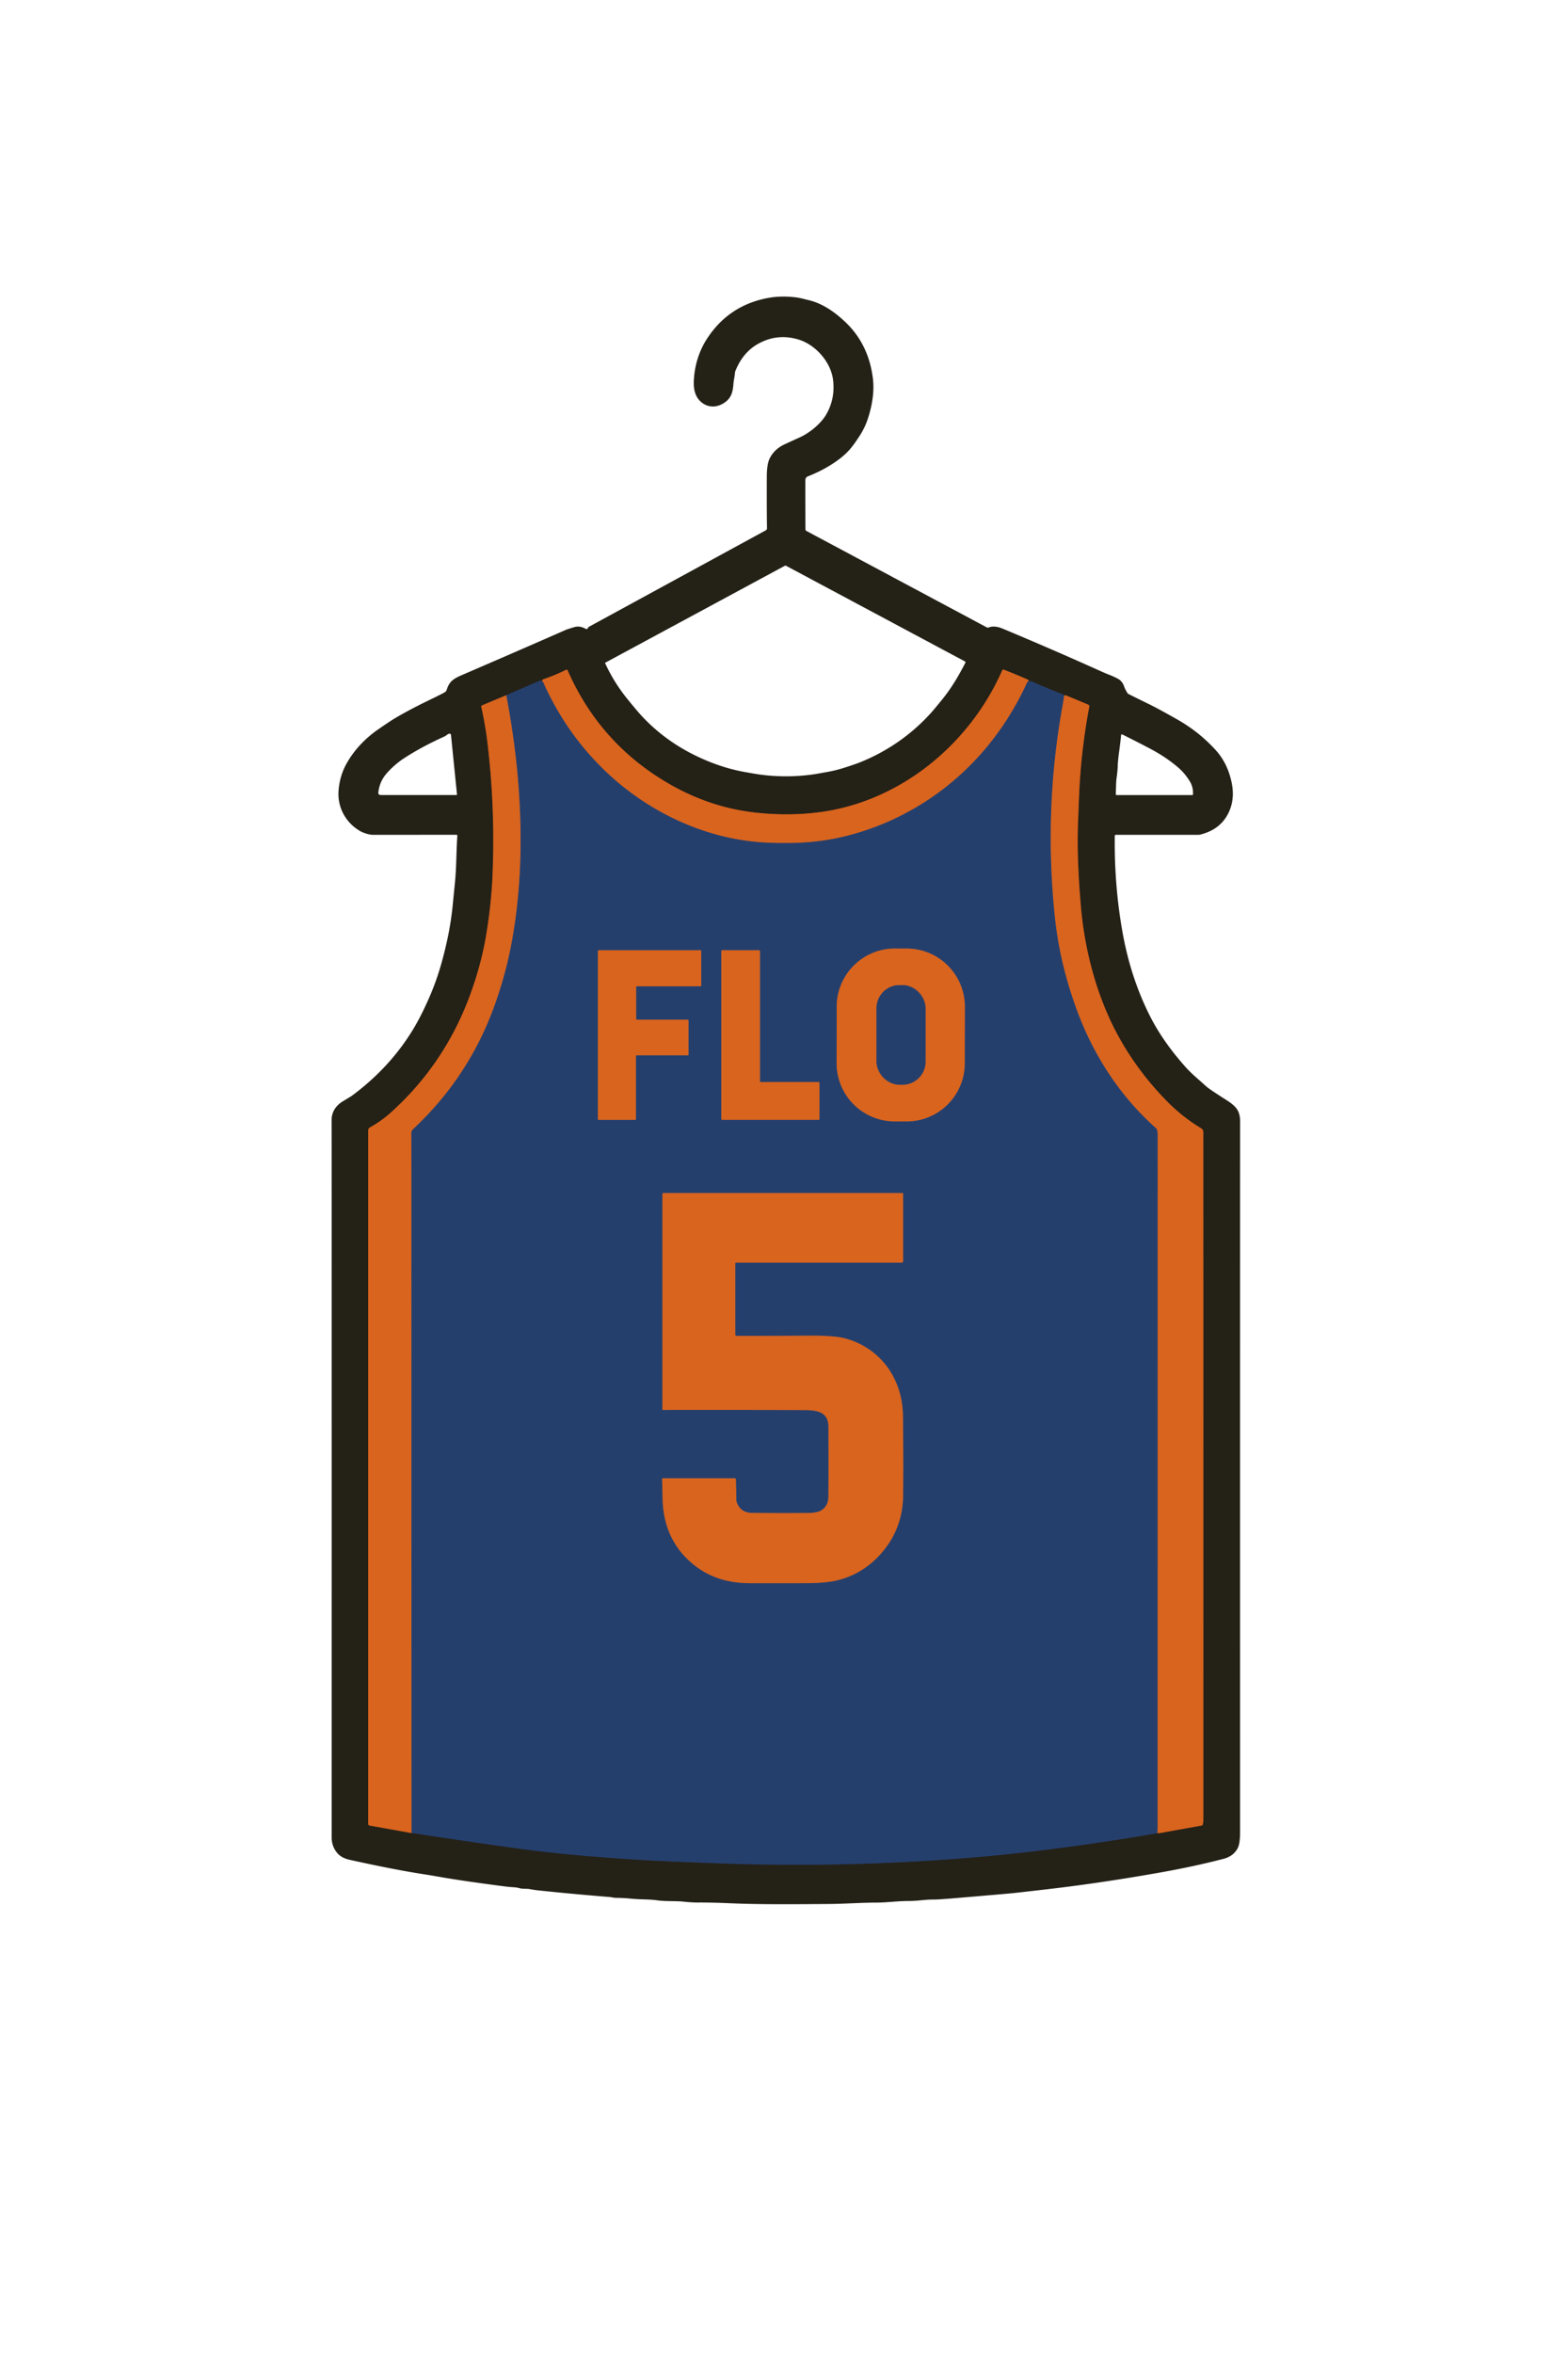 <?xml version="1.0" encoding="UTF-8" standalone="no"?>
<!DOCTYPE svg PUBLIC "-//W3C//DTD SVG 1.1//EN" "http://www.w3.org/Graphics/SVG/1.1/DTD/svg11.dtd">
<svg xmlns="http://www.w3.org/2000/svg" version="1.1" viewBox="0.00 0.00 1024.00 1536.00">
<g stroke-width="2.00" fill="none" stroke-linecap="butt">
<path stroke="#253042" vector-effect="non-scaling-stroke" d="
  M 353.97 444.64
  L 353.30 444.36
  A 1.07 1.02 43.0 0 0 352.48 444.37
  L 330.64 453.82"
/>
<path stroke="#7f431b" vector-effect="non-scaling-stroke" d="
  M 330.64 453.82
  L 314.82 460.44
  A 0.87 0.87 0.0 0 0 314.31 461.43
  Q 316.93 473.05 318.31 484.50
  Q 323.54 527.97 321.64 571.88
  C 321.07 585.07 319.44 599.11 317.37 611.22
  Q 314.29 629.24 307.53 648.04
  Q 291.00 694.11 255.13 726.36
  Q 249.06 731.82 241.75 735.87
  A 2.53 2.52 -14.4 0 0 240.44 738.08
  L 240.44 1190.51
  A 1.21 1.20 5.2 0 0 241.43 1191.69
  L 268.73 1196.60"
/>
<path stroke="#253042" vector-effect="non-scaling-stroke" d="
  M 268.73 1196.60
  Q 270.07 1196.70 271.51 1196.92
  Q 306.50 1202.25 337.51 1206.57
  Q 372.38 1211.43 422.51 1214.36
  Q 434.98 1215.09 470.19 1216.37
  Q 552.31 1219.37 634.31 1212.61
  C 674.84 1209.27 715.11 1203.61 755.24 1196.80
  Q 755.56 1196.75 755.80 1196.47"
/>
<path stroke="#7f431b" vector-effect="non-scaling-stroke" d="
  M 755.80 1196.47
  Q 756.01 1196.45 756.16 1196.50
  A 0.70 0.01 20.2 0 0 756.79 1196.72
  Q 765.91 1195.07 784.80 1191.65
  A 0.83 0.82 -87.1 0 0 785.45 1191.06
  Q 785.83 1189.76 785.83 1188.00
  Q 785.86 924.33 785.81 738.91
  A 2.75 2.73 15.5 0 0 784.47 736.56
  Q 772.38 729.33 762.21 719.01
  Q 742.62 699.14 729.77 675.32
  C 716.31 650.38 708.39 620.58 705.92 592.21
  Q 703.16 560.43 703.97 538.06
  Q 704.78 515.52 705.32 508.00
  Q 707.04 484.04 711.37 461.24
  A 1.10 1.10 0.0 0 0 710.73 460.03
  Q 703.48 456.93 696.22 454.01
  Q 695.08 453.55 694.95 454.26"
/>
<path stroke="#253042" vector-effect="non-scaling-stroke" d="
  M 694.95 454.26
  Q 694.40 453.30 693.88 453.10
  Q 683.68 449.29 673.75 444.80
  A 1.53 1.52 50.9 0 0 672.82 444.70
  Q 672.17 444.84 671.71 444.77"
/>
<path stroke="#7f431b" vector-effect="non-scaling-stroke" d="
  M 671.71 444.77
  Q 672.04 444.01 671.15 443.62
  Q 662.83 439.99 655.48 437.14
  A 0.73 0.72 -67.4 0 0 654.55 437.53
  C 633.21 486.07 587.66 523.64 534.31 530.32
  Q 514.88 532.75 494.13 530.54
  Q 464.64 527.40 438.09 512.34
  Q 392.06 486.22 370.71 437.65
  A 0.77 0.77 0.0 0 0 369.66 437.27
  Q 362.61 440.75 354.95 443.38
  C 354.35 443.59 354.03 444.03 353.97 444.64"
/>
<path stroke="#7f5246" vector-effect="non-scaling-stroke" d="
  M 671.71 444.77
  Q 671.05 444.95 670.70 445.72
  C 657.22 475.19 636.67 500.80 610.15 519.39
  Q 583.50 538.08 552.11 545.88
  C 534.92 550.15 518.59 550.85 500.96 550.08
  C 460.45 548.32 421.11 529.26 392.68 500.82
  Q 368.65 476.77 354.64 445.18
  Q 354.50 444.86 353.97 444.64"
/>
<path stroke="#7f5246" vector-effect="non-scaling-stroke" d="
  M 694.95 454.26
  Q 694.77 456.06 693.83 461.27
  Q 681.66 528.96 688.91 598.42
  Q 692.18 629.79 703.86 660.86
  C 714.81 690.02 732.12 716.18 754.95 736.42
  Q 756.06 737.41 756.06 740.50
  Q 756.03 1052.64 756.03 1194.00
  Q 756.03 1195.25 755.80 1196.47"
/>
<path stroke="#7f5246" vector-effect="non-scaling-stroke" d="
  M 268.73 1196.60
  L 268.62 739.60
  A 3.41 3.41 0.0 0 1 269.69 737.12
  Q 306.38 702.89 323.18 655.66
  Q 329.98 636.55 333.60 617.95
  C 338.20 594.33 340.18 569.53 339.93 544.22
  Q 339.54 504.36 332.27 463.03
  Q 331.51 458.71 330.64 453.82"
/>
<path stroke="#7f5246" vector-effect="non-scaling-stroke" d="
  M 630.112 657.253
  A 37.98 37.98 0.0 0 0 592.198 619.207
  L 584.479 619.193
  A 37.98 37.98 0.0 0 0 546.432 657.107
  L 546.368 693.987
  A 37.98 37.98 0.0 0 0 584.282 732.033
  L 592.001 732.047
  A 37.98 37.98 0.0 0 0 630.048 694.133
  L 630.112 657.253"
/>
<path stroke="#7f5246" vector-effect="non-scaling-stroke" d="
  M 415.33 689.35
  A 0.48 0.48 0.0 0 1 415.81 688.87
  L 449.15 688.87
  A 0.48 0.48 0.0 0 0 449.63 688.39
  L 449.63 666.12
  A 0.48 0.48 0.0 0 0 449.15 665.64
  L 415.92 665.64
  A 0.48 0.48 0.0 0 1 415.44 665.16
  L 415.44 644.28
  A 0.48 0.48 0.0 0 1 415.92 643.80
  L 457.47 643.80
  A 0.48 0.48 0.0 0 0 457.95 643.32
  L 457.95 620.81
  A 0.48 0.48 0.0 0 0 457.47 620.33
  L 390.96 620.33
  A 0.48 0.48 0.0 0 0 390.48 620.81
  L 390.48 730.54
  A 0.48 0.48 0.0 0 0 390.96 731.02
  L 414.85 731.02
  A 0.48 0.48 0.0 0 0 415.33 730.54
  L 415.33 689.35"
/>
<path stroke="#7f5246" vector-effect="non-scaling-stroke" d="
  M 471.58 620.33
  A 0.51 0.51 0.0 0 0 471.07 620.84
  L 471.07 730.50
  A 0.51 0.51 0.0 0 0 471.58 731.01
  L 534.62 731.01
  A 0.51 0.51 0.0 0 0 535.13 730.50
  L 535.13 706.87
  A 0.51 0.51 0.0 0 0 534.62 706.36
  L 496.79 706.36
  A 0.51 0.51 0.0 0 1 496.28 705.85
  L 496.28 620.84
  A 0.51 0.51 0.0 0 0 495.77 620.33
  L 471.58 620.33"
/>
<path stroke="#7f5246" vector-effect="non-scaling-stroke" d="
  M 432.42 965.62
  Q 432.73 978.46 432.73 978.48
  C 433.15 995.96 439.51 1010.41 452.98 1021.35
  Q 467.91 1033.46 489.68 1033.47
  Q 527.86 1033.47 528.44 1033.46
  Q 540.64 1033.24 547.49 1031.44
  Q 565.13 1026.81 577.08 1012.09
  Q 589.52 996.74 589.77 976.25
  Q 590.05 953.16 589.64 923.83
  C 589.31 900.01 574.95 879.89 551.86 873.69
  Q 545.00 871.84 529.51 871.92
  Q 495.89 872.07 480.93 872.04
  A 0.78 0.78 0.0 0 1 480.16 871.26
  L 480.16 824.78
  A 0.56 0.56 0.0 0 1 480.72 824.22
  L 588.85 824.22
  A 0.94 0.94 0.0 0 0 589.79 823.28
  L 589.79 779.23
  A 0.39 0.39 0.0 0 0 589.40 778.84
  L 433.15 778.84
  A 0.57 0.56 90.0 0 0 432.59 779.41
  L 432.59 920.02
  A 0.37 0.37 0.0 0 0 432.96 920.39
  Q 488.15 920.32 525.52 920.48
  C 533.69 920.51 540.99 921.71 541.02 931.26
  Q 541.11 961.16 541.00 977.00
  Q 540.95 983.06 536.39 985.94
  Q 533.75 987.61 527.80 987.66
  Q 504.92 987.85 490.79 987.57
  Q 483.58 987.43 481.11 980.65
  A 3.62 3.49 35.4 0 1 480.89 979.48
  L 480.58 965.67
  A 0.69 0.69 0.0 0 0 479.89 965.00
  L 433.03 965.00
  A 0.61 0.61 0.0 0 0 432.42 965.62"
/>
<path stroke="#7f5246" vector-effect="non-scaling-stroke" d="
  M 604.45 658.12
  A 15.06 15.06 0.0 0 0 589.39 643.06
  L 587.47 643.06
  A 15.06 15.06 0.0 0 0 572.41 658.12
  L 572.41 693.04
  A 15.06 15.06 0.0 0 0 587.47 708.10
  L 589.39 708.10
  A 15.06 15.06 0.0 0 0 604.45 693.04
  L 604.45 658.12"
/>
</g>
<path fill="#242117" d="
  M 728.02 545.59
  Q 727.62 577.84 733.02 608.24
  Q 738.39 638.49 751.18 663.61
  Q 759.59 680.14 774.39 696.71
  C 778.25 701.03 782.72 704.57 787.68 709.13
  Q 789.63 710.92 800.57 717.87
  C 806.74 721.79 809.88 724.71 809.87 732.00
  Q 809.82 794.24 809.85 1195.81
  Q 809.85 1203.27 808.40 1206.23
  Q 805.72 1211.68 798.96 1213.44
  Q 780.31 1218.29 758.67 1222.16
  Q 718.82 1229.28 681.77 1233.52
  Q 663.32 1235.64 662.11 1235.76
  Q 653.27 1236.61 622.50 1239.19
  Q 612.73 1240.01 609.99 1239.99
  C 603.92 1239.94 599.58 1240.95 593.27 1240.95
  C 586.12 1240.96 579.18 1241.96 572.58 1241.98
  C 562.22 1242.00 550.95 1242.85 540.47 1242.90
  C 519.69 1243.02 498.26 1243.31 477.20 1242.43
  Q 463.36 1241.85 456.06 1241.93
  Q 452.13 1241.97 446.47 1241.37
  C 441.28 1240.83 434.88 1241.29 429.41 1240.52
  C 423.49 1239.69 418.82 1240.10 411.89 1239.39
  Q 407.62 1238.95 401.75 1238.87
  C 400.80 1238.86 399.37 1238.44 398.15 1238.34
  Q 373.03 1236.31 350.91 1233.95
  Q 348.95 1233.74 346.20 1233.22
  C 343.93 1232.78 341.41 1233.21 339.12 1232.54
  C 336.75 1231.84 334.10 1231.99 330.99 1231.59
  Q 321.39 1230.38 308.49 1228.55
  Q 296.50 1226.85 288.31 1225.41
  Q 282.07 1224.30 276.66 1223.46
  Q 256.97 1220.41 228.26 1214.03
  Q 222.85 1212.83 220.11 1209.46
  Q 216.60 1205.16 216.60 1199.40
  Q 216.64 766.24 216.56 731.25
  C 216.55 725.54 219.67 721.46 223.91 718.91
  Q 229.28 715.68 229.66 715.40
  Q 255.95 695.96 271.31 669.34
  Q 275.91 661.36 280.60 650.52
  Q 284.79 640.84 287.71 630.79
  Q 293.76 609.94 295.61 591.25
  Q 296.78 579.37 297.05 576.76
  C 298.16 566.12 297.96 554.54 298.68 545.59
  A 0.60 0.60 0.0 0 0 298.08 544.94
  Q 276.45 544.94 243.51 544.96
  C 241.31 544.96 237.48 543.82 235.29 542.57
  C 225.79 537.14 220.21 526.97 221.11 515.95
  Q 221.91 506.19 226.46 498.20
  Q 233.92 485.11 247.37 475.85
  Q 254.71 470.80 257.57 469.09
  Q 266.86 463.52 280.27 457.03
  Q 287.46 453.56 290.26 452.03
  A 3.22 3.20 -6.1 0 0 291.78 450.16
  C 293.68 443.91 297.30 442.55 303.73 439.78
  Q 344.50 422.19 369.79 411.04
  Q 370.09 410.90 374.80 409.44
  C 377.83 408.50 380.10 409.24 382.59 410.51
  Q 383.53 410.99 384.13 409.67
  A 1.05 1.05 0.0 0 1 384.61 409.16
  L 500.09 346.20
  A 1.56 1.55 75.3 0 0 500.90 344.80
  Q 500.71 335.34 500.76 311.59
  Q 500.78 303.24 502.50 299.58
  Q 505.45 293.30 512.31 290.09
  Q 516.00 288.37 522.28 285.52
  C 528.49 282.72 536.09 276.73 539.72 270.32
  Q 545.51 260.12 544.04 247.99
  C 542.63 236.39 532.71 225.03 521.41 221.63
  Q 507.64 217.48 495.17 224.41
  Q 485.16 229.96 480.28 242.10
  A 4.99 4.91 -32.8 0 0 479.94 243.61
  C 479.82 245.71 479.18 247.88 478.98 250.60
  Q 478.66 255.01 477.63 257.46
  Q 475.84 261.74 471.04 264.05
  C 465.76 266.59 460.06 265.32 456.34 260.85
  Q 452.66 256.42 453.11 248.32
  Q 453.97 232.73 462.17 220.43
  Q 476.57 198.85 502.40 194.36
  Q 510.06 193.03 519.17 194.04
  C 522.49 194.40 524.70 195.13 528.11 195.93
  C 536.50 197.91 544.32 202.95 551.77 209.95
  Q 562.77 220.28 567.36 234.63
  Q 569.15 240.22 570.00 246.61
  C 571.18 255.46 569.55 265.07 566.59 273.82
  Q 564.77 279.18 561.78 283.90
  Q 558.05 289.76 555.27 293.02
  Q 550.96 298.07 543.76 302.73
  Q 536.38 307.51 527.68 310.93
  C 525.74 311.69 525.93 313.23 525.93 315.04
  Q 525.89 325.27 526.00 345.46
  A 1.34 1.33 14.4 0 0 526.70 346.63
  L 644.59 409.63
  A 1.07 1.07 0.0 0 0 645.51 409.67
  Q 649.35 408.08 654.87 410.39
  Q 687.62 424.08 718.74 438.09
  Q 722.12 439.61 724.57 440.55
  Q 727.38 441.63 730.32 443.23
  C 732.04 444.16 733.43 446.00 734.14 448.18
  Q 734.57 449.50 736.24 452.35
  A 1.77 1.73 87.7 0 0 736.95 453.02
  Q 741.20 455.19 750.03 459.49
  Q 756.38 462.58 768.96 469.73
  Q 783.12 477.77 793.93 489.66
  Q 801.61 498.10 804.29 510.59
  Q 806.90 522.76 801.36 532.37
  Q 795.93 541.80 783.84 544.81
  A 4.93 4.69 -50.5 0 1 782.69 544.95
  L 728.67 544.95
  A 0.65 0.65 0.0 0 0 728.02 545.59
  Z
  M 630.45 432.62
  A 0.63 0.63 0.0 0 0 630.19 431.78
  L 513.38 369.36
  A 0.95 0.93 44.4 0 0 512.49 369.36
  L 395.21 432.64
  A 0.16 0.15 62.6 0 0 395.15 432.84
  Q 400.85 445.28 409.39 455.87
  Q 415.77 463.79 419.11 467.39
  Q 437.34 487.03 463.97 497.53
  Q 475.10 501.92 486.02 503.89
  Q 493.53 505.24 496.13 505.60
  Q 513.49 507.95 530.82 505.55
  Q 532.97 505.26 540.86 503.81
  Q 545.93 502.88 550.73 501.37
  Q 558.54 498.90 562.01 497.49
  Q 588.64 486.65 607.81 465.57
  Q 609.83 463.34 615.04 456.94
  C 621.35 449.19 625.83 441.56 630.45 432.62
  Z
  M 353.97 444.64
  L 353.30 444.36
  A 1.07 1.02 43.0 0 0 352.48 444.37
  L 330.64 453.82
  L 314.82 460.44
  A 0.87 0.87 0.0 0 0 314.31 461.43
  Q 316.93 473.05 318.31 484.50
  Q 323.54 527.97 321.64 571.88
  C 321.07 585.07 319.44 599.11 317.37 611.22
  Q 314.29 629.24 307.53 648.04
  Q 291.00 694.11 255.13 726.36
  Q 249.06 731.82 241.75 735.87
  A 2.53 2.52 -14.4 0 0 240.44 738.08
  L 240.44 1190.51
  A 1.21 1.20 5.2 0 0 241.43 1191.69
  L 268.73 1196.60
  Q 270.07 1196.70 271.51 1196.92
  Q 306.50 1202.25 337.51 1206.57
  Q 372.38 1211.43 422.51 1214.36
  Q 434.98 1215.09 470.19 1216.37
  Q 552.31 1219.37 634.31 1212.61
  C 674.84 1209.27 715.11 1203.61 755.24 1196.80
  Q 755.56 1196.75 755.80 1196.47
  Q 756.01 1196.45 756.16 1196.50
  A 0.70 0.01 20.2 0 0 756.79 1196.72
  Q 765.91 1195.07 784.80 1191.65
  A 0.83 0.82 -87.1 0 0 785.45 1191.06
  Q 785.83 1189.76 785.83 1188.00
  Q 785.86 924.33 785.81 738.91
  A 2.75 2.73 15.5 0 0 784.47 736.56
  Q 772.38 729.33 762.21 719.01
  Q 742.62 699.14 729.77 675.32
  C 716.31 650.38 708.39 620.58 705.92 592.21
  Q 703.16 560.43 703.97 538.06
  Q 704.78 515.52 705.32 508.00
  Q 707.04 484.04 711.37 461.24
  A 1.10 1.10 0.0 0 0 710.73 460.03
  Q 703.48 456.93 696.22 454.01
  Q 695.08 453.55 694.95 454.26
  Q 694.40 453.30 693.88 453.10
  Q 683.68 449.29 673.75 444.80
  A 1.53 1.52 50.9 0 0 672.82 444.70
  Q 672.17 444.84 671.71 444.77
  Q 672.04 444.01 671.15 443.62
  Q 662.83 439.99 655.48 437.14
  A 0.73 0.72 -67.4 0 0 654.55 437.53
  C 633.21 486.07 587.66 523.64 534.31 530.32
  Q 514.88 532.75 494.13 530.54
  Q 464.64 527.40 438.09 512.34
  Q 392.06 486.22 370.71 437.65
  A 0.77 0.77 0.0 0 0 369.66 437.27
  Q 362.61 440.75 354.95 443.38
  C 354.35 443.59 354.03 444.03 353.97 444.64
  Z
  M 298.44 518.59
  L 294.52 479.77
  A 0.95 0.94 -2.4 0 0 293.59 478.92
  C 292.57 478.91 291.41 480.25 290.26 480.77
  Q 275.72 487.28 263.79 495.02
  C 259.20 498.00 254.36 502.44 251.54 506.05
  Q 247.79 510.84 247.06 517.42
  A 1.42 1.41 3.1 0 0 248.47 518.98
  L 298.08 518.98
  A 0.36 0.35 -2.9 0 0 298.44 518.59
  Z
  M 779.08 518.66
  Q 779.37 513.79 776.92 509.87
  Q 773.71 504.72 769.46 501.05
  Q 761.80 494.44 751.72 489.06
  Q 744.28 485.10 732.94 479.44
  A 0.56 0.56 0.0 0 0 732.13 479.90
  Q 731.83 483.54 730.80 491.11
  Q 730.02 496.85 729.95 499.94
  Q 729.88 503.25 729.07 508.76
  Q 728.91 509.91 728.68 518.45
  A 0.54 0.54 0.0 0 0 729.22 519.01
  L 778.71 519.01
  A 0.37 0.37 0.0 0 0 779.08 518.66
  Z"
/>
<path fill="#d9641e" d="
  M 671.71 444.77
  Q 671.05 444.95 670.70 445.72
  C 657.22 475.19 636.67 500.80 610.15 519.39
  Q 583.50 538.08 552.11 545.88
  C 534.92 550.15 518.59 550.85 500.96 550.08
  C 460.45 548.32 421.11 529.26 392.68 500.82
  Q 368.65 476.77 354.64 445.18
  Q 354.50 444.86 353.97 444.64
  C 354.03 444.03 354.35 443.59 354.95 443.38
  Q 362.61 440.75 369.66 437.27
  A 0.77 0.77 0.0 0 1 370.71 437.65
  Q 392.06 486.22 438.09 512.34
  Q 464.64 527.40 494.13 530.54
  Q 514.88 532.75 534.31 530.32
  C 587.66 523.64 633.21 486.07 654.55 437.53
  A 0.73 0.72 -67.4 0 1 655.48 437.14
  Q 662.83 439.99 671.15 443.62
  Q 672.04 444.01 671.71 444.77
  Z"
/>
<path fill="#253f6d" d="
  M 353.97 444.64
  Q 354.50 444.86 354.64 445.18
  Q 368.65 476.77 392.68 500.82
  C 421.11 529.26 460.45 548.32 500.96 550.08
  C 518.59 550.85 534.92 550.15 552.11 545.88
  Q 583.50 538.08 610.15 519.39
  C 636.67 500.80 657.22 475.19 670.70 445.72
  Q 671.05 444.95 671.71 444.77
  Q 672.17 444.84 672.82 444.70
  A 1.53 1.52 50.9 0 1 673.75 444.80
  Q 683.68 449.29 693.88 453.10
  Q 694.40 453.30 694.95 454.26
  Q 694.77 456.06 693.83 461.27
  Q 681.66 528.96 688.91 598.42
  Q 692.18 629.79 703.86 660.86
  C 714.81 690.02 732.12 716.18 754.95 736.42
  Q 756.06 737.41 756.06 740.50
  Q 756.03 1052.64 756.03 1194.00
  Q 756.03 1195.25 755.80 1196.47
  Q 755.56 1196.75 755.24 1196.80
  C 715.11 1203.61 674.84 1209.27 634.31 1212.61
  Q 552.31 1219.37 470.19 1216.37
  Q 434.98 1215.09 422.51 1214.36
  Q 372.38 1211.43 337.51 1206.57
  Q 306.50 1202.25 271.51 1196.92
  Q 270.07 1196.70 268.73 1196.60
  L 268.62 739.60
  A 3.41 3.41 0.0 0 1 269.69 737.12
  Q 306.38 702.89 323.18 655.66
  Q 329.98 636.55 333.60 617.95
  C 338.20 594.33 340.18 569.53 339.93 544.22
  Q 339.54 504.36 332.27 463.03
  Q 331.51 458.71 330.64 453.82
  L 352.48 444.37
  A 1.07 1.02 43.0 0 1 353.30 444.36
  L 353.97 444.64
  Z
  M 630.112 657.253
  A 37.98 37.98 0.0 0 0 592.198 619.207
  L 584.479 619.193
  A 37.98 37.98 0.0 0 0 546.432 657.107
  L 546.368 693.987
  A 37.98 37.98 0.0 0 0 584.282 732.033
  L 592.001 732.047
  A 37.98 37.98 0.0 0 0 630.048 694.133
  L 630.112 657.253
  Z
  M 415.33 689.35
  A 0.48 0.48 0.0 0 1 415.81 688.87
  L 449.15 688.87
  A 0.48 0.48 0.0 0 0 449.63 688.39
  L 449.63 666.12
  A 0.48 0.48 0.0 0 0 449.15 665.64
  L 415.92 665.64
  A 0.48 0.48 0.0 0 1 415.44 665.16
  L 415.44 644.28
  A 0.48 0.48 0.0 0 1 415.92 643.80
  L 457.47 643.80
  A 0.48 0.48 0.0 0 0 457.95 643.32
  L 457.95 620.81
  A 0.48 0.48 0.0 0 0 457.47 620.33
  L 390.96 620.33
  A 0.48 0.48 0.0 0 0 390.48 620.81
  L 390.48 730.54
  A 0.48 0.48 0.0 0 0 390.96 731.02
  L 414.85 731.02
  A 0.48 0.48 0.0 0 0 415.33 730.54
  L 415.33 689.35
  Z
  M 471.58 620.33
  A 0.51 0.51 0.0 0 0 471.07 620.84
  L 471.07 730.50
  A 0.51 0.51 0.0 0 0 471.58 731.01
  L 534.62 731.01
  A 0.51 0.51 0.0 0 0 535.13 730.50
  L 535.13 706.87
  A 0.51 0.51 0.0 0 0 534.62 706.36
  L 496.79 706.36
  A 0.51 0.51 0.0 0 1 496.28 705.85
  L 496.28 620.84
  A 0.51 0.51 0.0 0 0 495.77 620.33
  L 471.58 620.33
  Z
  M 432.42 965.62
  Q 432.73 978.46 432.73 978.48
  C 433.15 995.96 439.51 1010.41 452.98 1021.35
  Q 467.91 1033.46 489.68 1033.47
  Q 527.86 1033.47 528.44 1033.46
  Q 540.64 1033.24 547.49 1031.44
  Q 565.13 1026.81 577.08 1012.09
  Q 589.52 996.74 589.77 976.25
  Q 590.05 953.16 589.64 923.83
  C 589.31 900.01 574.95 879.89 551.86 873.69
  Q 545.00 871.84 529.51 871.92
  Q 495.89 872.07 480.93 872.04
  A 0.78 0.78 0.0 0 1 480.16 871.26
  L 480.16 824.78
  A 0.56 0.56 0.0 0 1 480.72 824.22
  L 588.85 824.22
  A 0.94 0.94 0.0 0 0 589.79 823.28
  L 589.79 779.23
  A 0.39 0.39 0.0 0 0 589.40 778.84
  L 433.15 778.84
  A 0.57 0.56 90.0 0 0 432.59 779.41
  L 432.59 920.02
  A 0.37 0.37 0.0 0 0 432.96 920.39
  Q 488.15 920.32 525.52 920.48
  C 533.69 920.51 540.99 921.71 541.02 931.26
  Q 541.11 961.16 541.00 977.00
  Q 540.95 983.06 536.39 985.94
  Q 533.75 987.61 527.80 987.66
  Q 504.92 987.85 490.79 987.57
  Q 483.58 987.43 481.11 980.65
  A 3.62 3.49 35.4 0 1 480.89 979.48
  L 480.58 965.67
  A 0.69 0.69 0.0 0 0 479.89 965.00
  L 433.03 965.00
  A 0.61 0.61 0.0 0 0 432.42 965.62
  Z"
/>
<path fill="#d9641e" d="
  M 755.80 1196.47
  Q 756.03 1195.25 756.03 1194.00
  Q 756.03 1052.64 756.06 740.50
  Q 756.06 737.41 754.95 736.42
  C 732.12 716.18 714.81 690.02 703.86 660.86
  Q 692.18 629.79 688.91 598.42
  Q 681.66 528.96 693.83 461.27
  Q 694.77 456.06 694.95 454.26
  Q 695.08 453.55 696.22 454.01
  Q 703.48 456.93 710.73 460.03
  A 1.10 1.10 0.0 0 1 711.37 461.24
  Q 707.04 484.04 705.32 508.00
  Q 704.78 515.52 703.97 538.06
  Q 703.16 560.43 705.92 592.21
  C 708.39 620.58 716.31 650.38 729.77 675.32
  Q 742.62 699.14 762.21 719.01
  Q 772.38 729.33 784.47 736.56
  A 2.75 2.73 15.5 0 1 785.81 738.91
  Q 785.86 924.33 785.83 1188.00
  Q 785.83 1189.76 785.45 1191.06
  A 0.83 0.82 -87.1 0 1 784.80 1191.65
  Q 765.91 1195.07 756.79 1196.72
  A 0.70 0.01 20.2 0 1 756.16 1196.50
  Q 756.01 1196.45 755.80 1196.47
  Z"
/>
<path fill="#d9641e" d="
  M 330.64 453.82
  Q 331.51 458.71 332.27 463.03
  Q 339.54 504.36 339.93 544.22
  C 340.18 569.53 338.20 594.33 333.60 617.95
  Q 329.98 636.55 323.18 655.66
  Q 306.38 702.89 269.69 737.12
  A 3.41 3.41 0.0 0 0 268.62 739.60
  L 268.73 1196.60
  L 241.43 1191.69
  A 1.21 1.20 5.2 0 1 240.44 1190.51
  L 240.44 738.08
  A 2.53 2.52 -14.4 0 1 241.75 735.87
  Q 249.06 731.82 255.13 726.36
  Q 291.00 694.11 307.53 648.04
  Q 314.29 629.24 317.37 611.22
  C 319.44 599.11 321.07 585.07 321.64 571.88
  Q 323.54 527.97 318.31 484.50
  Q 316.93 473.05 314.31 461.43
  A 0.87 0.87 0.0 0 1 314.82 460.44
  L 330.64 453.82
  Z"
/>
<path fill="#d9641e" d="
  M 630.048 694.133
  A 37.98 37.98 0.0 0 1 592.001 732.047
  L 584.282 732.033
  A 37.98 37.98 0.0 0 1 546.368 693.987
  L 546.432 657.107
  A 37.98 37.98 0.0 0 1 584.479 619.193
  L 592.198 619.207
  A 37.98 37.98 0.0 0 1 630.112 657.253
  L 630.048 694.133
  Z
  M 604.45 658.12
  A 15.06 15.06 0.0 0 0 589.39 643.06
  L 587.47 643.06
  A 15.06 15.06 0.0 0 0 572.41 658.12
  L 572.41 693.04
  A 15.06 15.06 0.0 0 0 587.47 708.10
  L 589.39 708.10
  A 15.06 15.06 0.0 0 0 604.45 693.04
  L 604.45 658.12
  Z"
/>
<path fill="#d9641e" d="
  M 415.33 689.35
  L 415.33 730.54
  A 0.48 0.48 0.0 0 1 414.85 731.02
  L 390.96 731.02
  A 0.48 0.48 0.0 0 1 390.48 730.54
  L 390.48 620.81
  A 0.48 0.48 0.0 0 1 390.96 620.33
  L 457.47 620.33
  A 0.48 0.48 0.0 0 1 457.95 620.81
  L 457.95 643.32
  A 0.48 0.48 0.0 0 1 457.47 643.80
  L 415.92 643.80
  A 0.48 0.48 0.0 0 0 415.44 644.28
  L 415.44 665.16
  A 0.48 0.48 0.0 0 0 415.92 665.64
  L 449.15 665.64
  A 0.48 0.48 0.0 0 1 449.63 666.12
  L 449.63 688.39
  A 0.48 0.48 0.0 0 1 449.15 688.87
  L 415.81 688.87
  A 0.48 0.48 0.0 0 0 415.33 689.35
  Z"
/>
<path fill="#d9641e" d="
  M 471.58 620.33
  L 495.77 620.33
  A 0.51 0.51 0.0 0 1 496.28 620.84
  L 496.28 705.85
  A 0.51 0.51 0.0 0 0 496.79 706.36
  L 534.62 706.36
  A 0.51 0.51 0.0 0 1 535.13 706.87
  L 535.13 730.50
  A 0.51 0.51 0.0 0 1 534.62 731.01
  L 471.58 731.01
  A 0.51 0.51 0.0 0 1 471.07 730.50
  L 471.07 620.84
  A 0.51 0.51 0.0 0 1 471.58 620.33
  Z"
/>
<rect fill="#253f6d" x="572.41" y="643.06" width="32.04" height="65.04" rx="15.06"/>
<path fill="#d9641e" d="
  M 432.42 965.62
  A 0.61 0.61 0.0 0 1 433.03 965.00
  L 479.89 965.00
  A 0.69 0.69 0.0 0 1 480.58 965.67
  L 480.89 979.48
  A 3.62 3.49 35.4 0 0 481.11 980.65
  Q 483.58 987.43 490.79 987.57
  Q 504.92 987.85 527.80 987.66
  Q 533.75 987.61 536.39 985.94
  Q 540.95 983.06 541.00 977.00
  Q 541.11 961.16 541.02 931.26
  C 540.99 921.71 533.69 920.51 525.52 920.48
  Q 488.15 920.32 432.96 920.39
  A 0.37 0.37 0.0 0 1 432.59 920.02
  L 432.59 779.41
  A 0.57 0.56 90.0 0 1 433.15 778.84
  L 589.40 778.84
  A 0.39 0.39 0.0 0 1 589.79 779.23
  L 589.79 823.28
  A 0.94 0.94 0.0 0 1 588.85 824.22
  L 480.72 824.22
  A 0.56 0.56 0.0 0 0 480.16 824.78
  L 480.16 871.26
  A 0.78 0.78 0.0 0 0 480.93 872.04
  Q 495.89 872.07 529.51 871.92
  Q 545.00 871.84 551.86 873.69
  C 574.95 879.89 589.31 900.01 589.64 923.83
  Q 590.05 953.16 589.77 976.25
  Q 589.52 996.74 577.08 1012.09
  Q 565.13 1026.81 547.49 1031.44
  Q 540.64 1033.24 528.44 1033.46
  Q 527.86 1033.47 489.68 1033.47
  Q 467.91 1033.46 452.98 1021.35
  C 439.51 1010.41 433.15 995.96 432.73 978.48
  Q 432.73 978.46 432.42 965.62
  Z"
/>
</svg>

